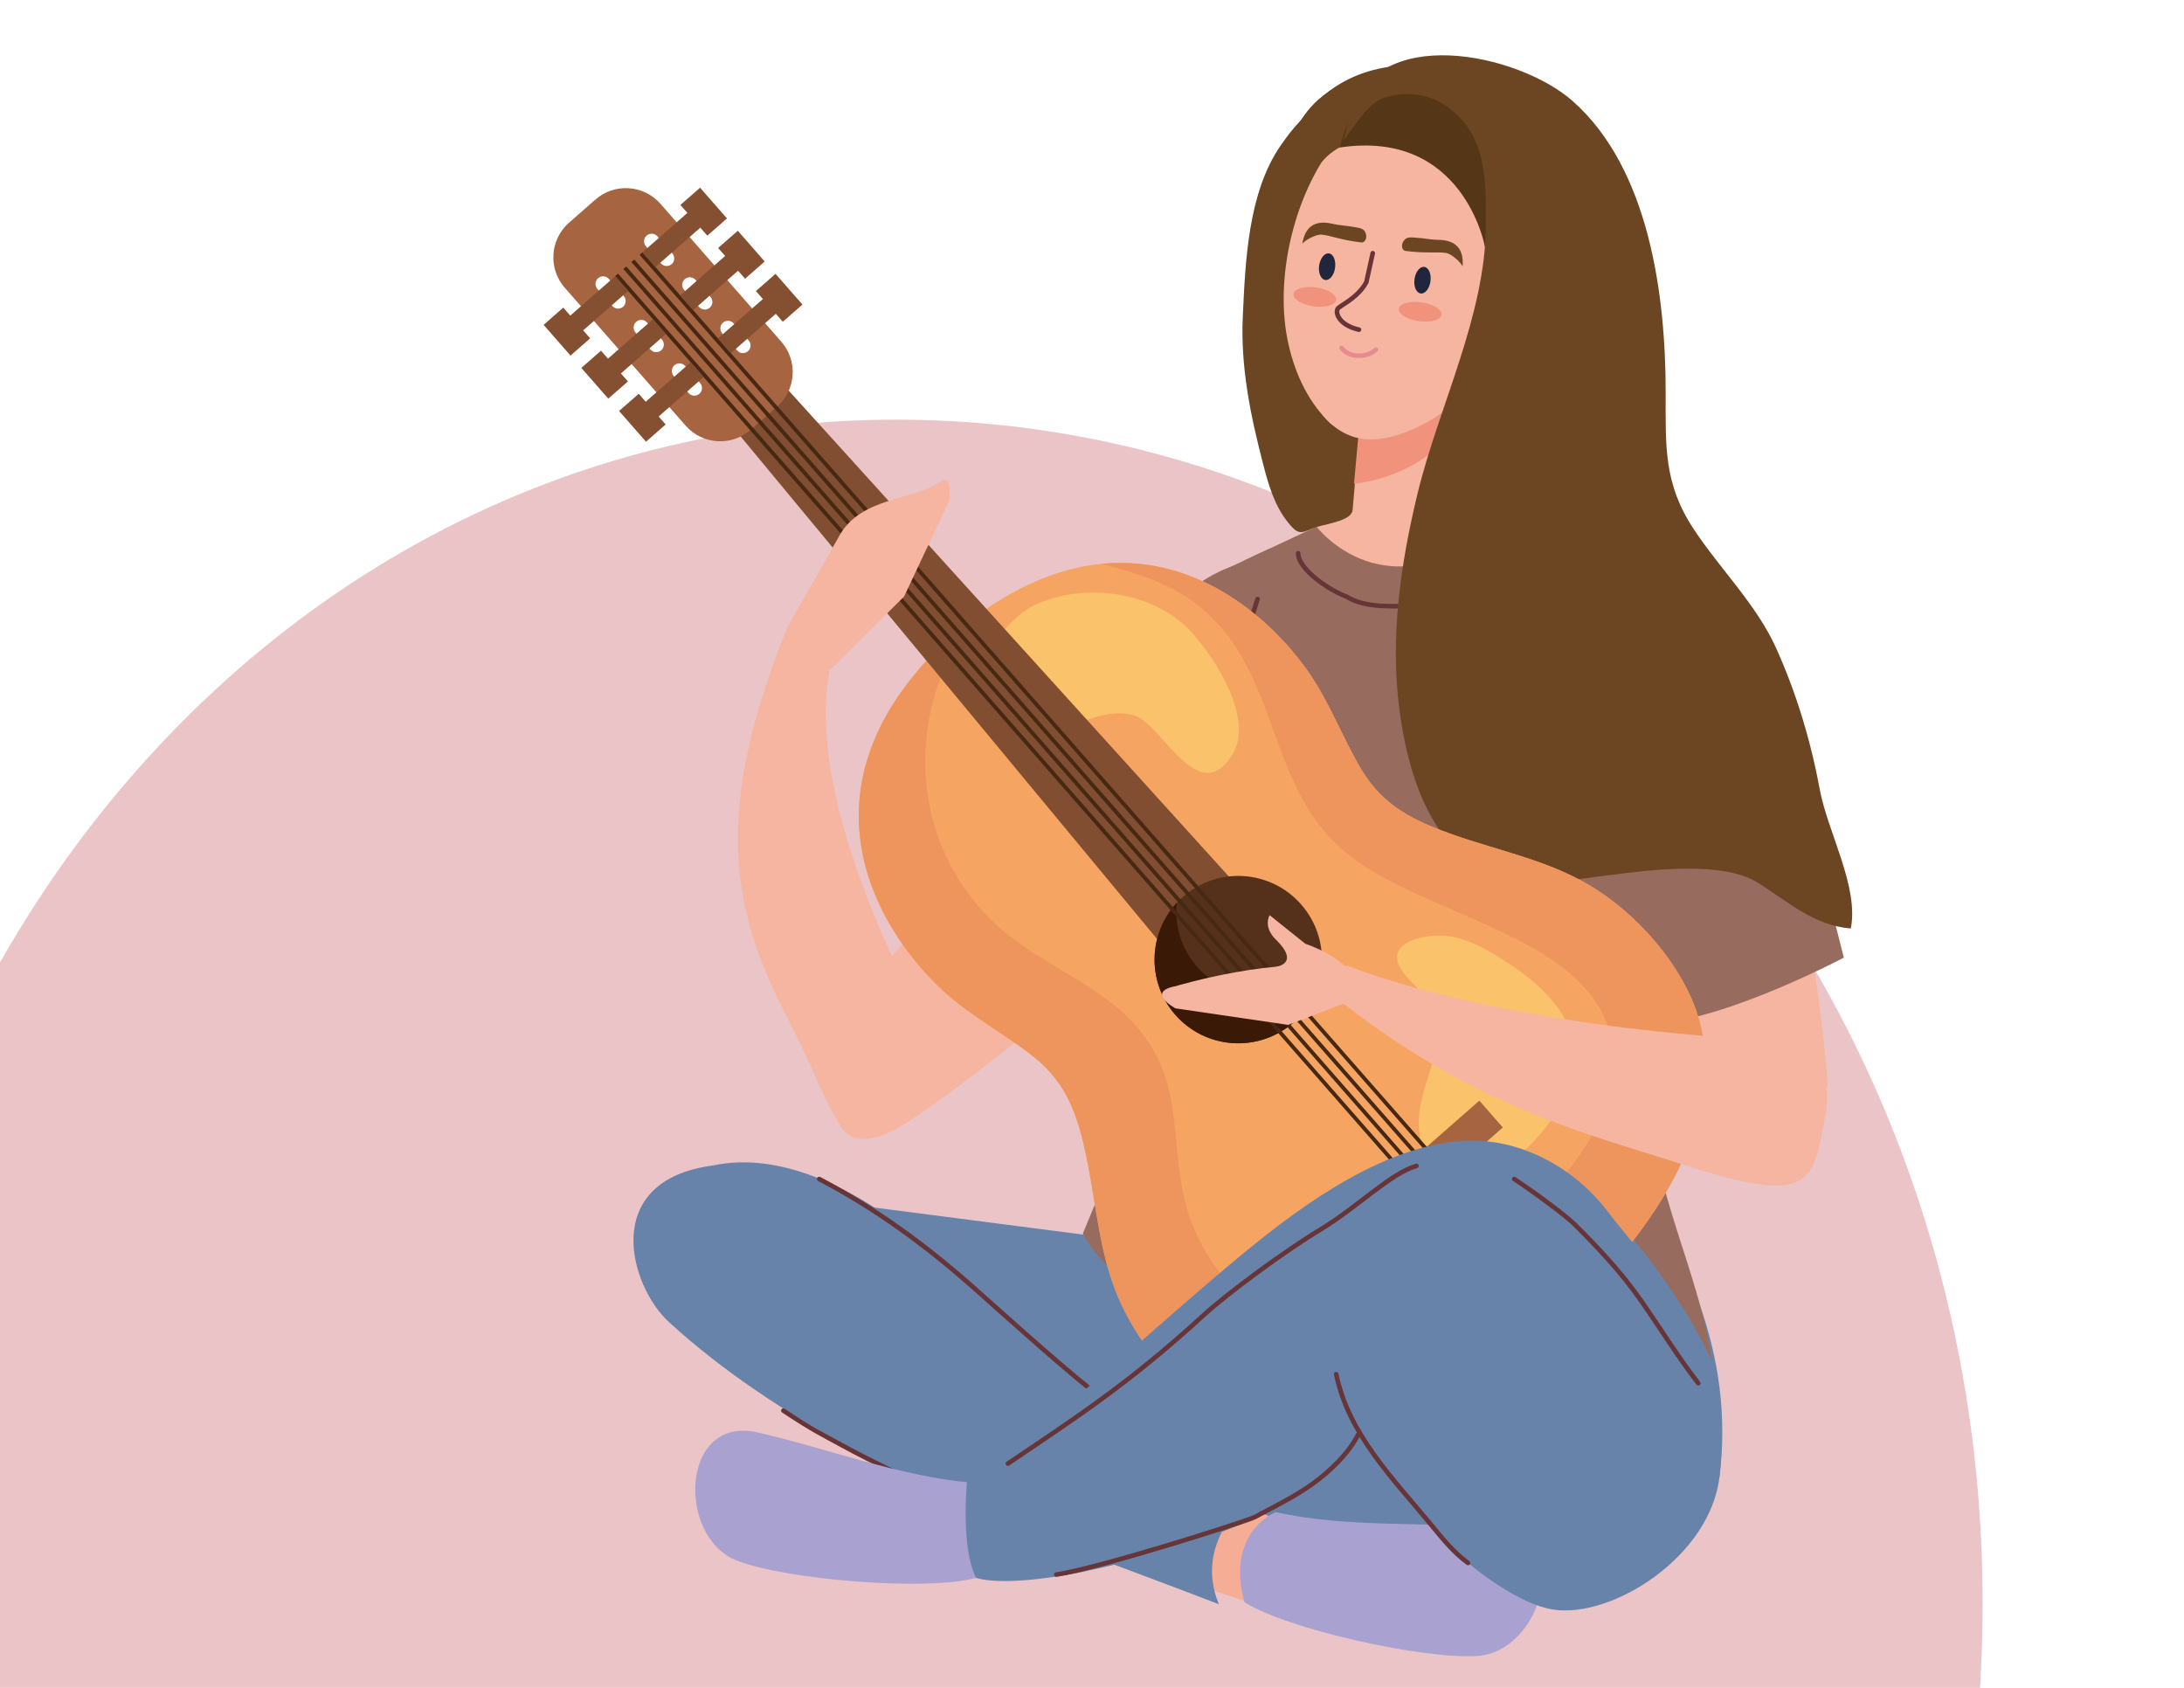 <?xml version="1.0" encoding="UTF-8"?>
<svg id="Layer_1" data-name="Layer 1" xmlns="http://www.w3.org/2000/svg" viewBox="0 0 792 612">
  <defs>
    <style>
      .cls-1 {
        fill: #673438;
      }

      .cls-2 {
        fill: #3b1907;
      }

      .cls-3 {
        fill: #f5a462;
      }

      .cls-4 {
        fill: #472813;
      }

      .cls-5 {
        fill: #fac26a;
      }

      .cls-6 {
        fill: #f5ad95;
      }

      .cls-7 {
        fill: #f1927c;
      }

      .cls-8 {
        fill: #f6b5a0;
      }

      .cls-9 {
        fill: #eac4c7;
      }

      .cls-10 {
        fill: #a9a2d0;
      }

      .cls-11 {
        fill: #a66440;
      }

      .cls-12 {
        fill: #6c4622;
      }

      .cls-13 {
        fill: #e68c91;
      }

      .cls-14 {
        fill: #ee955e;
      }

      .cls-15 {
        fill: #68b3e3;
      }

      .cls-16 {
        fill: #55311b;
      }

      .cls-17 {
        fill: #553617;
      }

      .cls-18 {
        fill: #976c5f;
      }

      .cls-19 {
        fill: #21263d;
      }

      .cls-20 {
        fill: #6783aa;
      }

      .cls-21 {
        fill: #855032;
      }

      .cls-22 {
        fill: #824e31;
      }
    </style>
  </defs>
  <path class="cls-9" d="M718.97,581.37c0,240.68-174.3,435.79-389.31,435.79S-59.65,822.05-59.65,581.37,110.01,152.17,325.02,152.17s393.95,188.52,393.95,429.2Z"/>
  <g>
    <path class="cls-18" d="M370.97,328.32c7.25,11.56,19.8,20.07,31.15,25.86,12.98,6.66,24.39,9.75,24.39,9.75l3.47-6.52,2.22-4.21,5.99-11.24,1-1.84,1.18-2.24,.3-.56,.73-1.41,.92-1.73,9.39-17.57,1.5-2.84,4.46-8.39,3.33-6.26,.62-1.17v-.03s9.17-17.21,9.17-17.21l2.61-4.88,1.09-2.07,2.06-3.87,2.5-4.68c3.12-7.62,5.02-14.31,5.98-20.24,.31-2.05,.55-3.97,.65-5.83,.42-6.38-.41-11.69-1.89-16.1-.19-.54-.38-1.08-.58-1.59-.53-1.29-1.08-2.5-1.69-3.6-.47-.86-.97-1.7-1.49-2.46-6.99-10.3-17.81-12.89-17.81-12.89-10.07,.27-18.23,3.36-24.5,7.16-4.02,2.38-7.26,5.06-9.75,7.55-1.65,1.59-2.97,3.1-3.97,4.37l-.24,.28c-1.55,1.9-2.32,3.18-2.32,3.18l-1.2,1.99-2.6,4.31-3.21,5.36-4.74,7.82-.49,.81-1.89,3.17-2.31,3.79-4.6,7.61-3.48,5.72-6.42,10.65-2.46,4.05-1.58,2.63-2.24,3.71-7.09,11.74-.53,.87-1.54,2.57-2.05,3.36-3.28,5.43-2.22,3.7-.67,1.09-.9,1.5c.5,1.95,1.16,3.82,1.94,5.63,.88,2,1.9,3.92,3.06,5.77Z"/>
    <path class="cls-8" d="M620.82,408.13c-21.86-53.04-45.79-125.81-38.64-145.09-.07-4.31,28.13-39.45,53.91,6.11,0,0,20.89,46.62,26.68,124.19,0,0-22.72,61.46-41.95,14.79Z"/>
    <polygon class="cls-8" points="528.68 184.79 610.07 214.75 565.26 415.41 457.99 415.41 451.66 203.01 490.59 184.79 528.68 184.79"/>
    <path class="cls-18" d="M451.17,203.24l.03,2.43,.32,16.66,.09,4.67,.35,18.83,.13,6.97,.44,23.22,.07,3.54,.03,1.89,.06,3.91,.35,18.46,.1,5.42,.57,30.75,.13,6.03,.53,29.59,.13,7.32,.47,25.49,.03,1.08c20.41,10.38,32.05,8.74,61.32,8.45,1.8,0,3.69-.03,5.65-.03,5.14,0,20.03,.95,33.85,.57,9.65-.25,18.8-1.14,23.72-3.44h.03c2.68-1.23,4.1-2.9,3.72-5.08-1.61-8.96-1.07-18.01,.09-27,.29-2.27,.6-4.51,.98-6.78,.66-4.29,1.38-8.58,2.05-12.84,.06-.35,.09-.73,.15-1.07,.95-6.31,1.96-12.65,3.09-18.93,.25-1.54,.54-3.06,.82-4.57,1.77-9.65,3.72-19.24,5.81-28.83,.06-.22,.09-.44,.16-.66,.19-.98,.41-1.96,.63-2.9,.03-.25,.09-.5,.15-.73,1.71-7.7,3.57-15.39,5.46-23.03,.41-1.64,.82-3.28,1.23-4.89,2.3-9.05,4.67-18.07,7-27.13,.38-1.45,.76-2.93,1.14-4.42,1.01-3.85,1.99-7.73,2.97-11.61,1.54-6.06,1.22-13.09-2.59-17.57l-.03-.03c-.76-.92-1.67-1.7-2.75-2.37-.44-.32-.94-.57-1.48-.82-.19-.1-.35-.16-.53-.25-6.75-2.97-14.32-4.89-21.23-7.48-11.58-4.26-30.66-12.71-42.24-16.97-41.32,35.55-66.75,1.86-66.75,1.86l-26.24,12.3Z"/>
    <path class="cls-18" d="M445.39,205.94c-1.78,38.03-9.98,61.43-11.1,86.8-.41,9.31,1.68,17.13,5.01,25.73,8.42,21.82,12.03,48.64,13.54,59.26,7.01,48.94,14.76,47.93,40.39,42.43,15.18-3.26,18.36-60.9,21.08-74.95,4.18-21.66,.75-47.71-15.58-63.8-11.66-11.5-26.79-14.72-32.85-31.27-4.43-12.11,15.83-29.16,2.57-34.25-.24,.52-8.22-17.52-8.07-16.96"/>
    <path class="cls-20" d="M454.99,409.48s55.82,2.34,128.28,.46c28.47,43.53,45.68,80.97,40.32,125.24,0,0-11.31,35.83-66.59,39.19l-111.43-17.34-98.46,3.64s-95.87-104.99-34.36-123.38l118.83,15.39,23.4-43.19Z"/>
    <path class="cls-1" d="M547.74,204.33c-8.5,8.52-23.19,13.73-35.2,14.58l.06,.83v-.83c-2.26,0-4.64,.07-7.05,.07-6.03,0-12.19-.46-16.92-3.43l-.18-.08c-2.47-.81-6.8-3.19-10.42-6.07-1.81-1.44-3.46-3.01-4.62-4.55-1.17-1.54-1.83-3.04-1.82-4.27,0-.46-.37-.83-.83-.83s-.83,.37-.83,.83c0,1.81,.88,3.58,2.16,5.28,1.93,2.55,4.87,4.98,7.83,6.97,2.97,1.99,5.94,3.52,8.02,4.22l.26-.79-.44,.7c5.23,3.26,11.7,3.68,17.8,3.68,2.44,0,4.82-.07,7.05-.07h.06c12.38-.9,27.32-6.14,36.26-15.06,.32-.32,.32-.85,0-1.17-.33-.32-.85-.32-1.17,0Z"/>
    <path class="cls-18" d="M566.12,246.36l1.86,10.79,.72,4.13,3.97,22.87,.85,4.92,.66,3.82,3.03,17.6,.5,2.9,4.67,26.81,.72,4.29,3.28,18.83v.03l1.1,6.37c3.75,1.51,8.58,1.86,14,1.36,26.44-2.24,67.16-23.85,67.16-23.85l-5.93-23.41-.98-3.78-6.69-26.31-.54-2.15-5.71-22.49c-.44-1.04-.88-2.08-1.29-3.09-.47-1.04-.91-2.02-1.36-3-4.03-8.99-8.1-16.4-12.08-22.52-.41-.63-.82-1.26-1.2-1.83-7.48-11.13-14.58-17.76-20.47-21.67l-.13-.09c-1.07-.73-2.14-1.35-3.15-1.92-.73-.38-1.42-.76-2.11-1.07-6.46-3-10.54-2.59-10.54-2.59-16.31,.6-23.94,8.8-27.47,17.13-.53,1.23-.98,2.43-1.32,3.63-2.24,7.57-1.58,14.29-1.58,14.29Z"/>
    <polygon class="cls-6" points="434.24 539.15 472.34 554.67 462.55 584.3 423.73 571.19 434.24 539.15"/>
    <path class="cls-10" d="M451.25,580.91c15.46,9.86,64.89,20.8,84.48,19.54,23.73-1.52,35.36-44.5,6.73-46.65-25.94-1.94-54.47,.12-79.81-5.49,0,0-18.24,6.89-11.4,32.59Z"/>
    <path class="cls-15" d="M293.22,470.54c1.27,0,1.27-1.04,0-1.04s-1.28,1.04,0,1.04Z"/>
    <path class="cls-20" d="M258.64,422.58c-41.14,5.36-30.5,43.55-16.07,56.78,38.83,35.62,94.85,62.44,143.72,81.31,1.66,.64,47.96,17.92,55.71,21.01-9.62-23.24,11.86-39.44,11.86-39.44,0,0-54.7-26.48-91.39-65.05,0,0-54.82-64.98-103.83-54.61Z"/>
    <path class="cls-1" d="M457.22,541.46c-39.95-16.81-70.2-45.62-103.81-75.38-17.18-15.22-35.59-28.69-55.94-39.31-.41-.21-.91-.05-1.12,.35-.21,.41-.05,.91,.35,1.12,20.2,10.54,38.5,23.93,55.6,39.08,33.58,29.73,63.95,58.7,104.26,75.67,.42,.18,.91-.02,1.09-.44,.18-.42-.02-.91-.44-1.09Z"/>
    <path class="cls-1" d="M395.66,563.99c-9.14-4.81-19.56-7.92-28.8-12.24-8.23-3.84-16.78-6.73-24.77-10.54-12.18-5.79-24.58-11.43-36.41-17.92-6.89-3.78-10.18-5.23-21.15-12.5-.38-.25-.9-.15-1.15,.23-.25,.38-.15,.9,.23,1.15,11,7.29,14.44,8.82,21.27,12.57,11.9,6.53,24.34,12.18,36.5,17.96,8.11,3.86,16.66,6.75,24.78,10.54,9.39,4.38,19.79,7.48,28.73,12.2,.41,.21,.91,.06,1.12-.35,.21-.41,.06-.91-.35-1.12Z"/>
    <path class="cls-12" d="M469.98,84.74c-5.1,18.35-1.27,43.72,7.08,61.09,1.74,3.63,2.65,5.1,5.58,7.8,1.97,1.82,8.94,2.94,10.08,5.23,1.68,3.4,.71,10.6,0,13.94-1.06,4.92-.4,8.83-2.52,13.12-1.65,3.34-11.14,4.3-14.32,5.72-4.33,1.95-5.36,1.99-8.59-1.95-5.24-6.41-7.35-14.13-9.36-21.91-4.4-17.04-8.1-34.64-7.25-52.95,.93-20.06,1.9-44.86,13.68-62,5.46-7.94,11.76-15.02,21.47-17.88,4.31-1.27,16.74-2.5,19.78,2.59,3.01,5.05-12.15,11.53-15.19,14.26-11.43,10.28-16.38,18.3-20.44,32.93Z"/>
    <path class="cls-12" d="M466.81,52.73s14.99-44.64,75.93-23.36c0,0,36.02,12,32.83,63.86,0,0-7.11,53.65-56.39,60.41,0,0-78.74-2.03-52.37-100.91Z"/>
    <polygon class="cls-8" points="490.21 188.45 536.09 188.45 542.29 120.42 496.41 116.23 490.21 188.45"/>
    <path class="cls-7" d="M526.39,156.37c7.18-10.7,10.15-22.83,12.14-36.29l-42.12-3.84-5.4,59.14c12.28-1.11,28.12-8.19,35.38-19.01Z"/>
    <path class="cls-8" d="M564.11,106.39c-.67,8.45-6.26,17.55-14.18,20.33-10.74,3.78-13.8-6.05-12.93-15.27,.71-7.44,5.19-19.94,13.87-21.79,8.19-1.74,13.79,9.81,13.24,16.73Z"/>
    <path class="cls-8" d="M540.84,127.3c-5.98,11.69-13.52,21.03-25.62,26.98-11.84,5.81-23.73,8.24-33.69-1.7-7.93-7.91-12.52-18.79-14.65-29.52-4.92-24.68,3.71-57.39,20.8-75.3,18.77-19.66,50.7-11.87,60.98,13.02,8.37,20.27,1.86,47.65-7.8,66.52Z"/>
    <path class="cls-7" d="M550.4,119.38c.13,.01,.27,0,.43-.02,.85-.15,1.42-.97,1.27-1.83-1.41-7.83,.73-15.3,4.86-17,.81-.33,1.2-1.26,.86-2.06-.33-.81-1.26-1.19-2.06-.86-5.65,2.32-8.49,10.94-6.77,20.49,.13,.72,.72,1.23,1.41,1.29Z"/>
    <path class="cls-7" d="M559.21,108.34c.61,.05,1.22-.24,1.53-.81,.42-.77,.13-1.73-.63-2.15-1.33-.72-5.92-2.95-9.39-1.22-.78,.4-1.1,1.35-.7,2.12,.38,.79,1.34,1.1,2.12,.71,1.55-.78,4.44,.05,6.46,1.16,.19,.11,.41,.17,.61,.18Z"/>
    <path class="cls-12" d="M538.11,105.7c1.53,1.98,7.78-2.26,9.34-5.81,.16-.36,0,0,0,0,.85-4.27,4.07-7.7,9.2-7.42,3.67,.2,6.67,6.07,7.38,9.86,.61-3.86,1.03-9.45,1.47-13.59,.41-3.93,.58-8.17,.45-12.26-.25-9.5-.52-14.73-4.18-23.96-3.95-9.94-10.79-17.99-21.23-21.66-12.59-4.43-33.4-9.02-45.09-2.13-5.98,3.54-1.41,5-2.21,22.77,0,0,51.64-7.5,44.86,54.18Z"/>
    <path class="cls-19" d="M484.15,97.12c-.37,2.65-1.96,4.63-3.56,4.4-1.6-.23-2.59-2.56-2.22-5.22,.38-2.66,1.97-4.64,3.57-4.41,1.6,.22,2.58,2.56,2.2,5.23Z"/>
    <path class="cls-19" d="M518.74,102c-.37,2.66-1.97,4.64-3.57,4.41-1.6-.23-2.58-2.56-2.21-5.22,.37-2.66,1.96-4.64,3.56-4.41,1.6,.23,2.59,2.56,2.21,5.22Z"/>
    <path class="cls-1" d="M493,118.72c-2.56-.57-4.43-1.57-5.62-2.64-1.2-1.08-1.71-2.22-1.7-3.03,0-.25,.04-.47,.12-.66l-.17-.07,.15,.1,.02-.03-.17-.07,.15,.1s.14-.16,.37-.33c.81-.63,2.61-1.65,4.54-3.14,1.93-1.5,4.03-3.5,5.52-6.22l.08-.22,2.33-10.54c.1-.45-.19-.89-.63-.99-.45-.1-.89,.18-.99,.63l-2.33,10.54,.81,.18-.73-.4c-1.58,2.88-3.96,4.94-6.05,6.43-1.04,.74-2.01,1.35-2.77,1.85-.38,.25-.71,.48-.99,.71-.27,.24-.51,.44-.69,.84-.17,.41-.24,.85-.24,1.29,0,1.46,.81,2.96,2.25,4.27,1.45,1.3,3.58,2.41,6.37,3.03,.45,.1,.89-.18,.99-.63,.1-.45-.18-.89-.63-.99Z"/>
    <path class="cls-7" d="M522.73,114.13c-.26,1.89-3.95,2.94-8.23,2.32-4.28-.6-7.53-2.62-7.26-4.51,.26-1.89,3.95-2.93,8.23-2.33,4.28,.61,7.53,2.63,7.26,4.52Z"/>
    <path class="cls-7" d="M484.54,108.74c-.26,1.89-3.94,2.93-8.22,2.34-4.28-.61-7.53-2.63-7.27-4.52,.26-1.89,3.95-2.93,8.23-2.32,4.28,.6,7.53,2.62,7.26,4.51Z"/>
    <path class="cls-12" d="M524.41,91.72c1.67,.25,4.86,2.84,5.98,4.83,.49-6.13-2.28-9.56-9.04-9.6-2.52-.01-5.18-.64-7.65-.74-1.42-.06-3.13-.47-4.25,.62-1.54,1.49-1.29,3.95,.29,4.16,7.37,.97,11.34,.23,14.67,.73Z"/>
    <path class="cls-12" d="M479.24,85.07c-1.68-.16-5.4,1.59-6.97,3.25,1-6.07,4.51-8.73,11.09-7.14,2.45,.59,5.18,.63,7.6,1.12,1.4,.28,3.15,.3,3.98,1.63,1.13,1.82,.3,4.15-1.29,3.97-7.38-.83-11.06-2.51-14.42-2.82Z"/>
    <path class="cls-13" d="M485.83,126.64c1.62,2.23,4.37,3.18,7.02,3.18,2.52,0,5.05-.83,6.69-2.49,.32-.33,.32-.85-.01-1.17-.33-.32-.85-.32-1.17,.01-1.2,1.24-3.35,2-5.51,1.99-2.29,0-4.5-.83-5.68-2.49-.27-.37-.79-.46-1.16-.19-.37,.27-.46,.79-.19,1.16Z"/>
    <path class="cls-12" d="M468.95,77.92c-4.61-16.71-3.37-43.79,27.28-50.33,7.52-1.6,25.24-.86,30.18,6.31,10.92,15.9-18.74,17.55-26.58,17.27-12.49-.44-21.35,1.79-30.87,26.75Z"/>
    <path class="cls-18" d="M618.39,480.65c-.28-1.17-.57-2.34-.88-3.5-2.24-8.96-5.14-17.82-8.01-26.72v-.03c-.5-1.67-1.04-3.31-1.58-4.98-2.47-7.79-4.8-15.58-6.56-23.56-.41-1.86-.76-3.72-1.01-5.58v-.03c-.22-1.58-.38-3.19-.5-4.76-.85-10.76,.31-21.54,1.13-32.49,.13-1.83,.29-3.66,.38-5.49,.03-.34,.03-.69,.06-1.07,.03-.44,.06-.89,.09-1.32,.51-9.21,.92-19.75,.63-30.25-.03-1.45-.07-2.9-.16-4.35-.41-9.78-1.52-19.37-3.75-27.63-.16-.63-.35-1.26-.53-1.89-.07-.22-.16-.47-.25-.69-.03-.22-.09-.41-.22-.63v-.03c-3.78-10.5-13.02-12.71-23.03-12.71-5.36-.03-10.91,.6-15.99,.91-13.69,.85-26.91-.03-41.01,.82-17.23,1.04-33.63-3.85-50.47-7.13-4.83-.95-9.43-1.36-14.04-2.15-1.99-.31-3.94-.72-5.96-1.26-.25-.06-.47-.12-.72-.22-5.02-1.54-10.73-4.99-15.93-4.86-.13,5.08-.22,10.25-.41,15.52v.03c0,.38,0,.76-.03,1.13-.06,2.02-.12,4.04-.19,6.06-.38,9.4-.92,18.99-1.83,28.48-.22,2.43-.47,4.89-.79,7.32-1.07,9.56-2.65,18.99-4.86,28.01-.79,3.28-1.64,6.5-2.62,9.65-.06,.19-.12,.41-.19,.6-2.14,6.84-4.41,13.75-6.78,20.63-.95,2.68-1.89,5.4-2.87,8.08-2.43,6.85-5.02,13.66-7.7,20.35-.5,1.39-1.07,2.74-1.6,4.1-.44,1.08-.89,2.18-1.33,3.25-2.05,5.03-4.13,10.03-6.2,15.03,6.22,12.12,19.77,22.1,33.15,20.61,4.92-.55,9.58-1.9,14.14-3.58,6.75-5.19,12.29-11.79,19.25-16.77,.32-.22,.63-.44,.95-.63,2.97-1.96,6.12-3.25,9.31-4.42,3.5-1.32,7.07-2.49,10.54-4.35,10-5.27,18.96-11.26,27.76-16.02,2.87-1.51,5.71-2.94,8.54-4.17h.03c.44-.19,.92-.38,1.39-.57,11.13-4.48,22.55-5.77,35.9,.13,.7,.28,1.42,.63,2.14,.97h.04c1.7,.85,3.44,1.8,5.2,2.9l.38,.22c9.43,5.8,18.64,14.07,27.1,23.47,1.58,1.74,3.12,3.53,4.64,5.36,7.38,8.86,14.03,18.45,19.56,27.82,.69,1.14,1.33,2.27,1.98,3.37,2.28,4.04,4.33,8.05,6.16,11.89-.6-4.32-1.45-8.61-2.43-12.87Z"/>
    <path class="cls-1" d="M455.24,216.97c-3.89,12.96-9.18,23.65-14,33.06-4.81,9.41-9.16,17.51-11.14,25.35-.72,2.85-1.05,5.61-1.05,8.28,0,8.8,3.64,16.56,9.06,23.14,5.42,6.58,12.61,12.03,19.83,16.28,.4,.23,.9,.1,1.14-.3,.23-.39,.1-.9-.29-1.14-7.1-4.19-14.15-9.53-19.39-15.91-5.24-6.38-8.68-13.75-8.68-22.09,0-2.53,.32-5.15,1-7.87,1.89-7.54,6.18-15.58,11.01-25,4.82-9.42,10.17-20.22,14.11-33.34,.13-.44-.12-.9-.56-1.03-.44-.13-.9,.12-1.03,.56Z"/>
    <path class="cls-1" d="M430.37,294.74v.31c0,8.7-2.06,24.65-2.44,33.32-.21,4.91-1.84,16.56-4.87,29.97-3.03,13.41-7.45,28.61-13.24,40.69-.2,.41-.02,.91,.39,1.11,.41,.2,.91,.02,1.11-.39,5.88-12.27,10.32-27.55,13.37-41.04,3.04-13.5,4.68-25.16,4.91-30.26,.37-8.54,2.44-24.49,2.44-33.39v-.31c0-.46-.38-.83-.84-.83-.46,0-.83,.38-.83,.83Z"/>
    <path class="cls-1" d="M573.68,218.75c-3.27,2.64-4.91,6.75-5.91,11.04-1,4.31-1.35,8.87-1.88,12.51v.06c-.17,2.09-.23,4.2-.23,6.32,0,7.19,.73,14.46,.83,21.27v.02c.84,20.3,.89,41.9,2.67,71.55,.03,.46,.42,.81,.88,.78,.46-.03,.81-.42,.78-.88-1.77-29.61-1.82-51.17-2.67-71.52l-.83,.04h.83c-.11-6.93-.84-14.19-.83-21.26,0-2.08,.06-4.15,.22-6.19l-.83-.07,.82,.12c.54-3.72,.89-8.23,1.85-12.38,.96-4.15,2.52-7.88,5.33-10.12,.35-.29,.41-.81,.13-1.17-.29-.36-.81-.41-1.17-.13Z"/>
    <path class="cls-17" d="M485.78,53.49c1.47-5.29,3.51-12.07,8.75-16.23,5.45-4.32,11.92-4.79,18.48-3.98,6.45,.79,13.96,3.79,18.34,9.06,10.67,12.83,8.37,31.75,7.15,47.14,0,0-7.7-42.78-52.72-35.99Z"/>
    <path class="cls-12" d="M487.32,50.82c5.13-6.82,9.2-14.15,15.8-15.74,8.05-1.95,15.32-.99,22.07,3.91,14.06,10.21,13.64,26.48,13.64,42.32,0,32.93-17.15,66.1-24.81,97.79-6.13,25.36-9.94,51.81-6.59,77.87,2.74,21.23,10.21,48.71,31.38,58.82,14.25,6.8,30.57,3.27,45.51,1.43,14.13-1.73,40.3-5.22,53.18,2.87,10.84,6.81,20.25,15.52,33.67,16.57,3-15.07-8.42-35.15-11.18-50.07-3.27-17.65-8.47-35.18-15.98-51.76-7.06-15.59-20.32-28.63-29.75-42.88-11-16.6-10.23-30.05-10.23-49.65,0-35.09-5.9-81.02-33.68-105.62-19.74-17.48-72.53-28.64-80.69,5.73,0,0-2.25,6.42-2.34,8.41Z"/>
    <path class="cls-8" d="M330.85,405.75c47.49-32.18,127.55-102.71,132.22-122.74,2.44-3.55-1.7-48.43-48.33-24.65,0,0-63.08,50.4-110.7,111.91,0,0-14.97,63.79,26.82,35.48Z"/>
    <polygon class="cls-6" points="382.47 537.23 341.49 540.85 342.14 572.04 383.09 570.94 382.47 537.23"/>
    <path class="cls-10" d="M353.93,572.13c-17.68,4.87-68.13,.78-86.49-6.18-22.23-8.44-20.69-52.94,7.3-46.56,25.37,5.77,52.02,16.14,77.89,18.23,0,0,15.41,11.95,1.31,34.51Z"/>
    <path class="cls-3" d="M578.82,322.49c-15.93-10.31-34.62-13.71-52.2-19.95-13.6-4.82-24.82-10.13-32.73-23.19-7.03-11.62-11.63-24.61-19.54-35.88-19.53-27.84-66.77-64.35-126.71-15.15l-.06-.07c-.66,.58-1.3,1.16-1.94,1.74-.66,.56-1.32,1.11-1.98,1.69l.06,.07c-56.63,52.98-26.63,104.59-1.59,127.6,10.14,9.32,22.42,15.58,33.01,24.08,11.91,9.55,15.71,21.38,18.71,35.49,3.88,18.25,4.8,37.23,12.94,54.37,7.29,15.36,19.64,29.95,33.81,38.89,37.26,23.52,88.49-1.64,123.44-33.03,35.69-30.53,67.36-78.03,48.92-118.05-7-15.21-19.85-29.37-34.12-38.61Z"/>
    <path class="cls-5" d="M519.81,384.29c-2.84,9.96-8.57,22.87-2.97,32.63,14.91,26.01,42-2.04,50.68-18.76,10.38-20-1.97-36.4-18.75-47.69-6.6-4.45-14.52-9.52-22.82-10.95-7.2-1.24-24.88,1.4-17.6,12.33,3.54,5.31,8.57,7.63,10.86,14.35,1.97,5.77,2.28,12.22,.6,18.09Z"/>
    <path class="cls-5" d="M364.59,265.15c14.93,7.94,30.76-10.34,46.63-5.78,10.04,2.88,23.18,34.03,35.57,14.41,8.2-12.99-5.94-34.57-14.1-43.89-13.5-15.41-39.1-19.08-57.42-10.5-14.8,6.93-30.45,35.23-10.69,45.75Z"/>
    <path class="cls-14" d="M578.82,322.49c-15.93-10.31-34.62-13.71-52.2-19.95-13.6-4.82-24.82-10.13-32.73-23.19-7.03-11.62-11.63-24.61-19.54-35.88-13.46-19.19-40.08-42.49-74.95-39.02,7.47,1.98,14.92,4.05,21.94,7.19,11.11,4.95,20.13,12.72,26.77,22.92,14.27,21.94,16.03,50.23,34.59,69.62,8.91,9.32,20.41,15.13,32.01,20.41,11.78,5.37,23.84,10.15,35.38,16.04,17.92,9.15,35.37,22.23,35.04,44.29-.38,25.93-21.81,46.77-39.38,63.39-15.56,14.71-34.91,28.9-56.55,32.44-9.24,1.51-18.92,.92-27.51-3.06-9.77-4.53-17.41-12.4-23.02-21.48-3.86-6.25-7.07-12.91-8.83-20.07-1.92-7.79-2.6-15.76-3.4-23.71-.81-8.05-1.7-16.3-4.55-23.93-3.34-8.94-9.14-16.74-16.43-22.88-14.05-11.81-31.75-18.42-45.1-31.17-10.87-10.39-18.77-23.7-22.38-38.33-6.17-25.06-.42-51.61,14.91-71.89-1.74,1.3-3.48,2.66-5.24,4.1l-.06-.07c-.66,.58-1.3,1.16-1.94,1.74-.66,.56-1.32,1.11-1.98,1.69l.06,.07c-56.63,52.98-26.63,104.59-1.59,127.6,10.14,9.32,22.42,15.58,33.01,24.08,11.91,9.55,15.71,21.38,18.71,35.49,3.88,18.25,4.8,37.23,12.94,54.37,7.29,15.36,19.64,29.95,33.81,38.89,37.26,23.52,88.49-1.64,123.44-33.03,35.69-30.53,67.36-78.03,48.92-118.05-7-15.21-19.85-29.37-34.12-38.61Z"/>
    <rect class="cls-11" x="484.55" y="418.59" width="64.12" height="12.92" transform="translate(-152.06 445.91) rotate(-41.23)"/>
    <polygon class="cls-22" points="451.63 324.44 425.38 347.45 262.36 150.75 280.15 135.16 451.63 324.44"/>
    <path class="cls-16" d="M471.85,327.95c11.05,12.61,9.79,31.78-2.82,42.82-12.61,11.05-31.78,9.78-42.82-2.82-11.05-12.6-9.79-31.77,2.82-42.82,12.6-11.05,31.77-9.79,42.82,2.82Z"/>
    <path class="cls-2" d="M476.9,353.33c-12.61,11.05-31.78,9.78-42.82-2.82-5.8-6.62-8.18-15.05-7.33-23.16-10.44,11.26-10.88,28.81-.54,40.6,11.04,12.6,30.22,13.87,42.82,2.82,5.98-5.24,9.38-12.32,10.14-19.66-.71,.77-1.47,1.51-2.27,2.22Z"/>
    <path class="cls-11" d="M215.91,72.37l-9.54,8.36c-6.95,6.09-7.65,16.67-1.55,23.62l43.78,49.95c6.09,6.95,16.67,7.65,23.62,1.55l9.54-8.36c6.95-6.09,7.65-16.67,1.55-23.62l-43.78-49.95c-6.09-6.95-16.67-7.65-23.62-1.55Zm37.98,66.53c1,1.15,.89,2.89-.26,3.89-1.15,1-2.89,.89-3.89-.26l-5.43-6.2c-1-1.14-.89-2.88,.25-3.89,1.14-1,2.88-.89,3.89,.25l5.44,6.2Zm-13.84-15.78c1,1.14,.89,2.89-.26,3.89-1.14,1-2.89,.89-3.89-.25l-5.44-6.2c-1-1.14-.89-2.88,.26-3.89,1.15-1.01,2.89-.89,3.89,.25l5.43,6.2Zm-13.84-15.79c1,1.15,.89,2.89-.25,3.89-1.14,1-2.89,.89-3.89-.26l-5.44-6.2c-1-1.14-.89-2.88,.25-3.89,1.15-1.01,2.89-.89,3.89,.25l5.43,6.2Zm45.29,16.13c1,1.14,.89,2.88-.26,3.89-1.14,1-2.89,.89-3.89-.26l-5.44-6.2c-1-1.14-.89-2.88,.25-3.89,1.14-1,2.89-.89,3.89,.26l5.44,6.2Zm-13.84-15.79c1,1.14,.89,2.88-.26,3.89-1.14,1.01-2.88,.89-3.89-.25l-5.44-6.2c-1-1.15-.89-2.88,.26-3.89,1.15-1.01,2.89-.89,3.89,.26l5.43,6.2Zm-13.84-15.79c1.01,1.15,.89,2.89-.25,3.89-1.14,1-2.89,.89-3.89-.26l-5.44-6.2c-1-1.14-.89-2.88,.26-3.89,1.15-1,2.88-.89,3.89,.26l5.43,6.2Z"/>
    <rect class="cls-4" x="367.17" y="45.45" width="1.38" height="437.79" transform="translate(-83.04 307.88) rotate(-41.22)"/>
    <rect class="cls-4" x="370.14" y="42.84" width="1.38" height="437.79" transform="translate(-80.58 309.2) rotate(-41.22)"/>
    <rect class="cls-4" x="373.12" y="40.23" width="1.38" height="437.79" transform="translate(-78.09 310.78) rotate(-41.25)"/>
    <rect class="cls-4" x="376.1" y="37.63" width="1.38" height="437.79" transform="translate(-75.64 312.07) rotate(-41.25)"/>
    <polygon class="cls-21" points="206.8 114.44 204.26 111.54 197.13 117.79 206.89 128.93 214.02 122.68 211.48 119.79 227.8 105.48 223.12 100.13 206.8 114.44"/>
    <polygon class="cls-21" points="220.48 130.05 217.94 127.16 210.81 133.4 220.58 144.54 227.71 138.3 225.17 135.4 241.49 121.09 236.8 115.75 220.48 130.05"/>
    <polygon class="cls-21" points="234.16 145.67 231.63 142.77 224.5 149.02 234.26 160.16 241.39 153.91 238.85 151.01 255.17 136.71 250.49 131.36 234.16 145.67"/>
    <polygon class="cls-21" points="249.27 77.2 246.74 74.31 253.87 68.06 263.63 79.2 256.5 85.45 253.96 82.55 237.64 96.86 232.96 91.51 249.27 77.2"/>
    <polygon class="cls-21" points="262.96 92.82 260.42 89.92 267.55 83.67 277.31 94.81 270.19 101.06 267.65 98.17 251.33 112.47 246.64 107.12 262.96 92.82"/>
    <polygon class="cls-21" points="276.65 108.43 274.11 105.54 281.23 99.29 291 110.43 283.87 116.67 281.33 113.78 265.01 128.09 260.33 122.74 276.65 108.43"/>
    <path class="cls-8" d="M285.59,227.26c-26.55,65.7-21.09,101.05-.71,140.58,22.18,43.02,14.14,44.44,38.23,37.96,22.94-6.16,17.34-26.51,17.34-26.51,0,0-56.02-92.37-37.08-146.12,0,0-7.68-14.72-17.78-5.9"/>
    <path class="cls-8" d="M341.3,174.53c4.29-3.07,2.87,7.1,2.87,7.1l-16.31,34.66-26.3,26.09c-12.68-5.87-15.97-15.12-15.97-15.12,0,0,13.19-22.89,18.73-32.9,8-14.45,27.01-12.7,36.98-19.84Z"/>
    <path class="cls-8" d="M487.25,363.92c48.66,37.92,88.87,47.3,123.93,58.61,46.06,14.87,46.18,6.47,50.76-18.06,4.36-23.35-16.41-27.1-16.41-27.1,0,0-93.33-2.97-157.29-27.35,0,0-7.58,5.73-.99,13.9Z"/>
    <path class="cls-20" d="M353.93,572.13c-6.32-13.03-2.76-40.21-2.76-40.21l22.1-11.61c27.28-21.21,51.67-44.56,78.38-66.48,20.68-16.97,51.67-39.85,81.87-40.23,18.79-.24,37.71,10.21,49.37,25.54,19.42,25.56,46.18,46.79,40.7,96.03-3.27,29.4-39.24,51.78-60.41,48.44-15.64-2.47-39.15-22.19-47.85-34.07l-23.34-28.8s-9.28,30.24-99.41,49.21c0,0-26.79,5.73-38.66,2.17Z"/>
    <path class="cls-1" d="M513.47,421.94c-4.96,1.42-10.36,5.23-16.25,9.68-5.88,4.45-12.23,9.54-18.89,13.55-12.57,7.57-33.49,22.93-42.24,30.94-27.11,24.81-45.8,36.84-71.05,53.9-.38,.26-.48,.77-.22,1.15,.26,.38,.77,.48,1.15,.22,25.22-17.04,44.04-29.16,71.24-54.05,8.59-7.87,29.54-23.27,41.97-30.74,6.79-4.09,13.18-9.22,19.03-13.64,5.85-4.43,11.19-8.14,15.7-9.41,.44-.13,.7-.59,.57-1.03-.13-.44-.59-.7-1.03-.57Z"/>
    <path class="cls-1" d="M616.53,501.06c-7.54-9.76-13.99-20.34-21.14-30.5-7.07-10.05-15.12-18.55-23.73-27.15-1.5-1.5-4.83-4.18-8.9-7.25-4.07-3.06-8.85-6.47-13.19-9.35-.38-.25-.9-.15-1.15,.23-.25,.38-.15,.9,.23,1.15,4.3,2.85,9.07,6.25,13.11,9.29,4.03,3.03,7.37,5.73,8.72,7.1,8.59,8.58,16.57,17.01,23.54,26.93,7.11,10.1,13.57,20.7,21.19,30.56,.28,.36,.8,.43,1.16,.15,.36-.28,.43-.8,.15-1.16Z"/>
    <path class="cls-8" d="M487.37,351.47c-22.85-5.41-60.98,6.09-60.98,6.09-11.16,2.14-.09,8.07-.09,8.07l40.81,5.98,24.07-9.17s4.47-4.72-3.8-10.97Z"/>
    <path class="cls-8" d="M462.76,350.52s8.87-.97,.02-9.75c0,0-4.75-3.99-2.38-8.95l12.95,10.38s15.08,4.92,17.88,13.24c0,0-14.25,4.77-28.46-4.91Z"/>
    <path class="cls-1" d="M383.21,571.76c8.33-1.27,25.7-6.17,41.34-10.91,7.82-2.37,15.19-4.7,20.75-6.51,2.78-.91,5.11-1.68,6.82-2.28,.85-.3,1.55-.54,2.08-.74,.54-.2,.87-.33,1.1-.46,2.41-1.29,4.84-2.55,7.27-3.83,4.82-2.55,9.64-5.22,14.11-8.47,6.3-4.59,12.93-10.9,16.59-18.02,.21-.41,.05-.91-.36-1.12-.41-.21-.91-.05-1.12,.36-3.46,6.75-9.92,12.95-16.09,17.43-4.36,3.17-9.11,5.8-13.91,8.35-2.42,1.28-4.85,2.54-7.28,3.84-.05,.03-.4,.18-.9,.36-3.84,1.43-17.71,5.95-32.51,10.38-14.79,4.44-30.58,8.81-38.17,9.97-.45,.07-.77,.49-.7,.95,.07,.45,.49,.77,.95,.7Z"/>
    <path class="cls-1" d="M483.73,498.4c4.54,22.14,20.93,38.39,34.53,54.91,4.11,4.98,8.2,10.15,13.61,14.08,.37,.27,.89,.19,1.16-.18,.27-.37,.19-.89-.18-1.16-5.16-3.75-9.18-8.79-13.3-13.79-13.7-16.59-29.8-32.69-34.18-54.18-.09-.45-.53-.74-.98-.65-.45,.09-.74,.53-.64,.98Z"/>
  </g>
</svg>